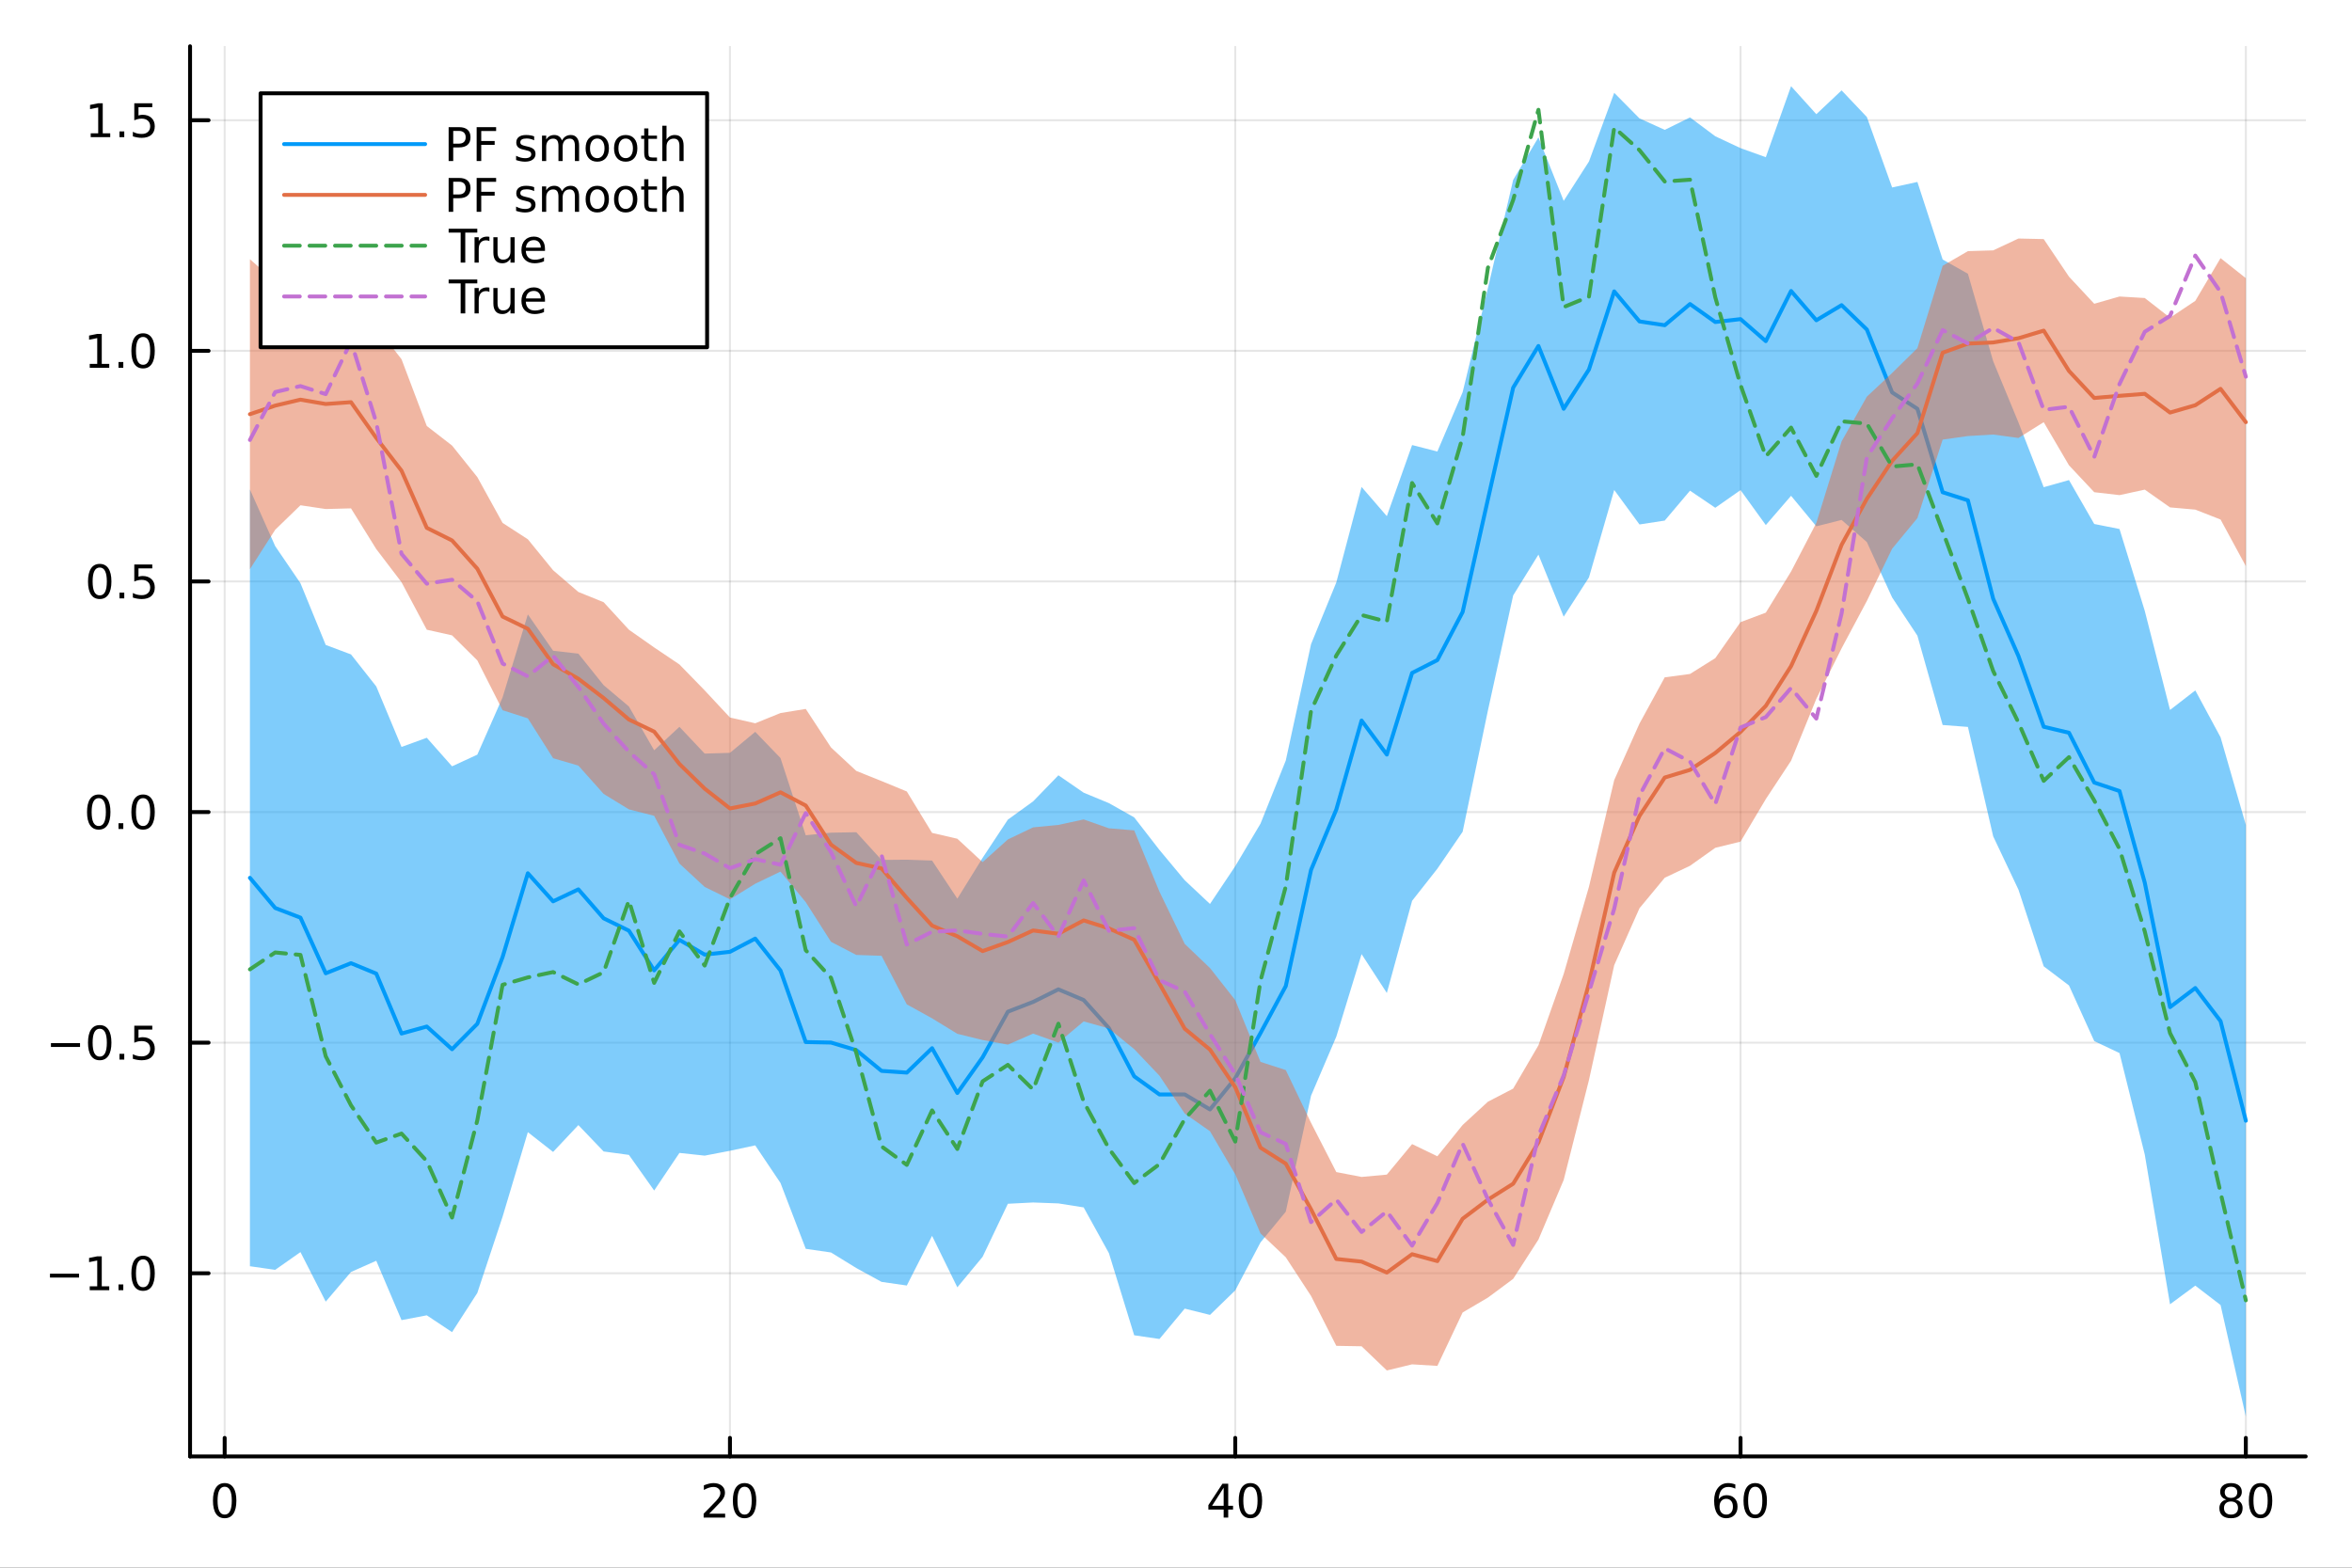 <?xml version="1.0" encoding="utf-8"?>
<svg xmlns="http://www.w3.org/2000/svg" xmlns:xlink="http://www.w3.org/1999/xlink" width="600" height="400" viewBox="0 0 2400 1600">
<rect x="0" y="0" width="2400" height="1600" fill="#333333" stroke="none"/>
<defs>
  <clipPath id="clip010">
    <rect x="0" y="0" width="2400" height="1600"/>
  </clipPath>
</defs>
<path clip-path="url(#clip010)" d="M0 1600 L2400 1600 L2400 0 L0 0  Z" fill="#ffffff" fill-rule="evenodd" fill-opacity="1"/>
<defs>
  <clipPath id="clip011">
    <rect x="480" y="0" width="1681" height="1600"/>
  </clipPath>
</defs>
<path clip-path="url(#clip010)" d="M193.936 1486.45 L2352.76 1486.45 L2352.76 47.244 L193.936 47.244  Z" fill="#ffffff" fill-rule="evenodd" fill-opacity="1"/>
<defs>
  <clipPath id="clip012">
    <rect x="193" y="47" width="2160" height="1440"/>
  </clipPath>
</defs>
<polyline clip-path="url(#clip012)" style="stroke:#000000; stroke-linecap:round; stroke-linejoin:round; stroke-width:2; stroke-opacity:0.1; fill:none" points="229.255,1486.45 229.255,47.244 "/>
<polyline clip-path="url(#clip012)" style="stroke:#000000; stroke-linecap:round; stroke-linejoin:round; stroke-width:2; stroke-opacity:0.1; fill:none" points="744.855,1486.45 744.855,47.244 "/>
<polyline clip-path="url(#clip012)" style="stroke:#000000; stroke-linecap:round; stroke-linejoin:round; stroke-width:2; stroke-opacity:0.1; fill:none" points="1260.46,1486.45 1260.46,47.244 "/>
<polyline clip-path="url(#clip012)" style="stroke:#000000; stroke-linecap:round; stroke-linejoin:round; stroke-width:2; stroke-opacity:0.1; fill:none" points="1776.06,1486.45 1776.06,47.244 "/>
<polyline clip-path="url(#clip012)" style="stroke:#000000; stroke-linecap:round; stroke-linejoin:round; stroke-width:2; stroke-opacity:0.1; fill:none" points="2291.66,1486.45 2291.66,47.244 "/>
<polyline clip-path="url(#clip012)" style="stroke:#000000; stroke-linecap:round; stroke-linejoin:round; stroke-width:2; stroke-opacity:0.1; fill:none" points="193.936,1299.51 2352.76,1299.51 "/>
<polyline clip-path="url(#clip012)" style="stroke:#000000; stroke-linecap:round; stroke-linejoin:round; stroke-width:2; stroke-opacity:0.1; fill:none" points="193.936,1064.15 2352.76,1064.15 "/>
<polyline clip-path="url(#clip012)" style="stroke:#000000; stroke-linecap:round; stroke-linejoin:round; stroke-width:2; stroke-opacity:0.1; fill:none" points="193.936,828.792 2352.76,828.792 "/>
<polyline clip-path="url(#clip012)" style="stroke:#000000; stroke-linecap:round; stroke-linejoin:round; stroke-width:2; stroke-opacity:0.1; fill:none" points="193.936,593.434 2352.76,593.434 "/>
<polyline clip-path="url(#clip012)" style="stroke:#000000; stroke-linecap:round; stroke-linejoin:round; stroke-width:2; stroke-opacity:0.1; fill:none" points="193.936,358.077 2352.76,358.077 "/>
<polyline clip-path="url(#clip012)" style="stroke:#000000; stroke-linecap:round; stroke-linejoin:round; stroke-width:2; stroke-opacity:0.1; fill:none" points="193.936,122.719 2352.76,122.719 "/>
<polyline clip-path="url(#clip010)" style="stroke:#000000; stroke-linecap:round; stroke-linejoin:round; stroke-width:4; stroke-opacity:1; fill:none" points="193.936,1486.45 2352.76,1486.45 "/>
<polyline clip-path="url(#clip010)" style="stroke:#000000; stroke-linecap:round; stroke-linejoin:round; stroke-width:4; stroke-opacity:1; fill:none" points="229.255,1486.45 229.255,1467.55 "/>
<polyline clip-path="url(#clip010)" style="stroke:#000000; stroke-linecap:round; stroke-linejoin:round; stroke-width:4; stroke-opacity:1; fill:none" points="744.855,1486.45 744.855,1467.55 "/>
<polyline clip-path="url(#clip010)" style="stroke:#000000; stroke-linecap:round; stroke-linejoin:round; stroke-width:4; stroke-opacity:1; fill:none" points="1260.46,1486.45 1260.46,1467.55 "/>
<polyline clip-path="url(#clip010)" style="stroke:#000000; stroke-linecap:round; stroke-linejoin:round; stroke-width:4; stroke-opacity:1; fill:none" points="1776.06,1486.45 1776.06,1467.55 "/>
<polyline clip-path="url(#clip010)" style="stroke:#000000; stroke-linecap:round; stroke-linejoin:round; stroke-width:4; stroke-opacity:1; fill:none" points="2291.66,1486.45 2291.66,1467.55 "/>
<path clip-path="url(#clip010)" d="M229.255 1517.37 Q225.644 1517.37 223.815 1520.93 Q222.009 1524.47 222.009 1531.6 Q222.009 1538.71 223.815 1542.27 Q225.644 1545.82 229.255 1545.82 Q232.889 1545.82 234.694 1542.27 Q236.523 1538.71 236.523 1531.6 Q236.523 1524.47 234.694 1520.93 Q232.889 1517.37 229.255 1517.37 M229.255 1513.66 Q235.065 1513.66 238.12 1518.27 Q241.199 1522.85 241.199 1531.6 Q241.199 1540.33 238.12 1544.94 Q235.065 1549.52 229.255 1549.52 Q223.444 1549.52 220.366 1544.94 Q217.31 1540.33 217.31 1531.6 Q217.31 1522.85 220.366 1518.27 Q223.444 1513.66 229.255 1513.66 Z" fill="#000000" fill-rule="nonzero" fill-opacity="1" /><path clip-path="url(#clip010)" d="M723.629 1544.91 L739.948 1544.91 L739.948 1548.85 L718.004 1548.85 L718.004 1544.91 Q720.666 1542.16 725.249 1537.53 Q729.855 1532.88 731.036 1531.53 Q733.281 1529.01 734.161 1527.27 Q735.064 1525.51 735.064 1523.82 Q735.064 1521.07 733.119 1519.33 Q731.198 1517.6 728.096 1517.6 Q725.897 1517.6 723.443 1518.36 Q721.013 1519.13 718.235 1520.68 L718.235 1515.95 Q721.059 1514.82 723.513 1514.24 Q725.967 1513.66 728.004 1513.66 Q733.374 1513.66 736.568 1516.35 Q739.763 1519.03 739.763 1523.52 Q739.763 1525.65 738.953 1527.57 Q738.166 1529.47 736.059 1532.07 Q735.48 1532.74 732.379 1535.95 Q729.277 1539.15 723.629 1544.91 Z" fill="#000000" fill-rule="nonzero" fill-opacity="1" /><path clip-path="url(#clip010)" d="M759.763 1517.37 Q756.152 1517.37 754.323 1520.93 Q752.517 1524.47 752.517 1531.6 Q752.517 1538.71 754.323 1542.27 Q756.152 1545.82 759.763 1545.82 Q763.397 1545.82 765.202 1542.27 Q767.031 1538.71 767.031 1531.6 Q767.031 1524.47 765.202 1520.93 Q763.397 1517.37 759.763 1517.37 M759.763 1513.66 Q765.573 1513.66 768.628 1518.27 Q771.707 1522.85 771.707 1531.6 Q771.707 1540.33 768.628 1544.94 Q765.573 1549.52 759.763 1549.52 Q753.952 1549.52 750.874 1544.94 Q747.818 1540.33 747.818 1531.6 Q747.818 1522.85 750.874 1518.27 Q753.952 1513.66 759.763 1513.66 Z" fill="#000000" fill-rule="nonzero" fill-opacity="1" /><path clip-path="url(#clip010)" d="M1248.63 1518.36 L1236.82 1536.81 L1248.63 1536.81 L1248.63 1518.36 M1247.4 1514.29 L1253.28 1514.29 L1253.28 1536.81 L1258.21 1536.81 L1258.21 1540.7 L1253.28 1540.7 L1253.28 1548.85 L1248.63 1548.85 L1248.63 1540.7 L1233.03 1540.7 L1233.03 1536.19 L1247.4 1514.29 Z" fill="#000000" fill-rule="nonzero" fill-opacity="1" /><path clip-path="url(#clip010)" d="M1275.94 1517.37 Q1272.33 1517.37 1270.5 1520.93 Q1268.7 1524.47 1268.7 1531.6 Q1268.7 1538.71 1270.5 1542.27 Q1272.33 1545.82 1275.94 1545.82 Q1279.58 1545.82 1281.38 1542.27 Q1283.21 1538.71 1283.21 1531.6 Q1283.21 1524.47 1281.38 1520.93 Q1279.58 1517.37 1275.94 1517.37 M1275.94 1513.66 Q1281.75 1513.66 1284.81 1518.27 Q1287.89 1522.85 1287.89 1531.6 Q1287.89 1540.33 1284.81 1544.94 Q1281.75 1549.52 1275.94 1549.52 Q1270.13 1549.52 1267.05 1544.94 Q1264 1540.33 1264 1531.6 Q1264 1522.85 1267.05 1518.27 Q1270.13 1513.66 1275.94 1513.66 Z" fill="#000000" fill-rule="nonzero" fill-opacity="1" /><path clip-path="url(#clip010)" d="M1761.46 1529.7 Q1758.31 1529.7 1756.46 1531.86 Q1754.63 1534.01 1754.63 1537.76 Q1754.63 1541.49 1756.46 1543.66 Q1758.31 1545.82 1761.46 1545.82 Q1764.61 1545.82 1766.44 1543.66 Q1768.29 1541.49 1768.29 1537.76 Q1768.29 1534.01 1766.44 1531.86 Q1764.61 1529.7 1761.46 1529.7 M1770.74 1515.05 L1770.74 1519.31 Q1768.98 1518.48 1767.18 1518.04 Q1765.4 1517.6 1763.64 1517.6 Q1759.01 1517.6 1756.55 1520.72 Q1754.12 1523.85 1753.78 1530.17 Q1755.14 1528.15 1757.2 1527.09 Q1759.26 1526 1761.74 1526 Q1766.95 1526 1769.96 1529.17 Q1772.99 1532.32 1772.99 1537.76 Q1772.99 1543.08 1769.84 1546.3 Q1766.69 1549.52 1761.46 1549.52 Q1755.47 1549.52 1752.3 1544.94 Q1749.12 1540.33 1749.12 1531.6 Q1749.12 1523.41 1753.01 1518.55 Q1756.9 1513.66 1763.45 1513.66 Q1765.21 1513.66 1766.99 1514.01 Q1768.8 1514.36 1770.74 1515.05 Z" fill="#000000" fill-rule="nonzero" fill-opacity="1" /><path clip-path="url(#clip010)" d="M1791.04 1517.37 Q1787.43 1517.37 1785.61 1520.93 Q1783.8 1524.47 1783.8 1531.6 Q1783.8 1538.71 1785.61 1542.27 Q1787.43 1545.82 1791.04 1545.82 Q1794.68 1545.82 1796.48 1542.27 Q1798.31 1538.71 1798.31 1531.6 Q1798.31 1524.47 1796.48 1520.93 Q1794.68 1517.37 1791.04 1517.37 M1791.04 1513.66 Q1796.86 1513.66 1799.91 1518.27 Q1802.99 1522.85 1802.99 1531.6 Q1802.99 1540.33 1799.91 1544.94 Q1796.86 1549.52 1791.04 1549.52 Q1785.23 1549.52 1782.16 1544.94 Q1779.1 1540.33 1779.1 1531.6 Q1779.1 1522.85 1782.16 1518.27 Q1785.23 1513.66 1791.04 1513.66 Z" fill="#000000" fill-rule="nonzero" fill-opacity="1" /><path clip-path="url(#clip010)" d="M2276.53 1532.44 Q2273.2 1532.44 2271.28 1534.22 Q2269.38 1536 2269.38 1539.13 Q2269.38 1542.25 2271.28 1544.03 Q2273.2 1545.82 2276.53 1545.82 Q2279.86 1545.82 2281.78 1544.03 Q2283.71 1542.23 2283.71 1539.13 Q2283.71 1536 2281.78 1534.22 Q2279.89 1532.44 2276.53 1532.44 M2271.85 1530.45 Q2268.84 1529.7 2267.16 1527.64 Q2265.49 1525.58 2265.49 1522.62 Q2265.49 1518.48 2268.43 1516.07 Q2271.39 1513.66 2276.53 1513.66 Q2281.69 1513.66 2284.63 1516.07 Q2287.57 1518.48 2287.57 1522.62 Q2287.57 1525.58 2285.88 1527.64 Q2284.22 1529.7 2281.23 1530.45 Q2284.61 1531.23 2286.48 1533.52 Q2288.38 1535.82 2288.38 1539.13 Q2288.38 1544.15 2285.3 1546.83 Q2282.25 1549.52 2276.53 1549.52 Q2270.81 1549.52 2267.73 1546.83 Q2264.68 1544.15 2264.68 1539.13 Q2264.68 1535.82 2266.58 1533.52 Q2268.47 1531.23 2271.85 1530.45 M2270.14 1523.06 Q2270.14 1525.75 2271.81 1527.25 Q2273.5 1528.76 2276.53 1528.76 Q2279.54 1528.76 2281.23 1527.25 Q2282.94 1525.75 2282.94 1523.06 Q2282.94 1520.38 2281.23 1518.87 Q2279.54 1517.37 2276.53 1517.37 Q2273.5 1517.37 2271.81 1518.87 Q2270.14 1520.38 2270.14 1523.06 Z" fill="#000000" fill-rule="nonzero" fill-opacity="1" /><path clip-path="url(#clip010)" d="M2306.69 1517.37 Q2303.08 1517.37 2301.25 1520.93 Q2299.45 1524.47 2299.45 1531.6 Q2299.45 1538.71 2301.25 1542.27 Q2303.08 1545.82 2306.69 1545.82 Q2310.33 1545.82 2312.13 1542.27 Q2313.96 1538.71 2313.96 1531.6 Q2313.96 1524.47 2312.13 1520.93 Q2310.33 1517.37 2306.69 1517.37 M2306.69 1513.66 Q2312.5 1513.66 2315.56 1518.27 Q2318.64 1522.85 2318.64 1531.6 Q2318.64 1540.33 2315.56 1544.94 Q2312.5 1549.52 2306.69 1549.52 Q2300.88 1549.52 2297.8 1544.94 Q2294.75 1540.33 2294.75 1531.6 Q2294.75 1522.85 2297.8 1518.27 Q2300.88 1513.66 2306.69 1513.66 Z" fill="#000000" fill-rule="nonzero" fill-opacity="1" /><polyline clip-path="url(#clip010)" style="stroke:#000000; stroke-linecap:round; stroke-linejoin:round; stroke-width:4; stroke-opacity:1; fill:none" points="193.936,1486.45 193.936,47.244 "/>
<polyline clip-path="url(#clip010)" style="stroke:#000000; stroke-linecap:round; stroke-linejoin:round; stroke-width:4; stroke-opacity:1; fill:none" points="193.936,1299.51 212.834,1299.51 "/>
<polyline clip-path="url(#clip010)" style="stroke:#000000; stroke-linecap:round; stroke-linejoin:round; stroke-width:4; stroke-opacity:1; fill:none" points="193.936,1064.15 212.834,1064.15 "/>
<polyline clip-path="url(#clip010)" style="stroke:#000000; stroke-linecap:round; stroke-linejoin:round; stroke-width:4; stroke-opacity:1; fill:none" points="193.936,828.792 212.834,828.792 "/>
<polyline clip-path="url(#clip010)" style="stroke:#000000; stroke-linecap:round; stroke-linejoin:round; stroke-width:4; stroke-opacity:1; fill:none" points="193.936,593.434 212.834,593.434 "/>
<polyline clip-path="url(#clip010)" style="stroke:#000000; stroke-linecap:round; stroke-linejoin:round; stroke-width:4; stroke-opacity:1; fill:none" points="193.936,358.077 212.834,358.077 "/>
<polyline clip-path="url(#clip010)" style="stroke:#000000; stroke-linecap:round; stroke-linejoin:round; stroke-width:4; stroke-opacity:1; fill:none" points="193.936,122.719 212.834,122.719 "/>
<path clip-path="url(#clip010)" d="M50.992 1299.96 L80.668 1299.96 L80.668 1303.89 L50.992 1303.89 L50.992 1299.96 Z" fill="#000000" fill-rule="nonzero" fill-opacity="1" /><path clip-path="url(#clip010)" d="M91.571 1312.85 L99.21 1312.85 L99.21 1286.49 L90.899 1288.15 L90.899 1283.89 L99.163 1282.23 L103.839 1282.23 L103.839 1312.85 L111.478 1312.85 L111.478 1316.79 L91.571 1316.79 L91.571 1312.85 Z" fill="#000000" fill-rule="nonzero" fill-opacity="1" /><path clip-path="url(#clip010)" d="M120.922 1310.91 L125.807 1310.91 L125.807 1316.79 L120.922 1316.79 L120.922 1310.91 Z" fill="#000000" fill-rule="nonzero" fill-opacity="1" /><path clip-path="url(#clip010)" d="M145.992 1285.31 Q142.381 1285.31 140.552 1288.87 Q138.746 1292.41 138.746 1299.54 Q138.746 1306.65 140.552 1310.21 Q142.381 1313.76 145.992 1313.76 Q149.626 1313.76 151.431 1310.21 Q153.26 1306.65 153.26 1299.54 Q153.26 1292.41 151.431 1288.87 Q149.626 1285.31 145.992 1285.31 M145.992 1281.6 Q151.802 1281.6 154.857 1286.21 Q157.936 1290.79 157.936 1299.54 Q157.936 1308.27 154.857 1312.88 Q151.802 1317.46 145.992 1317.46 Q140.181 1317.46 137.103 1312.88 Q134.047 1308.27 134.047 1299.54 Q134.047 1290.79 137.103 1286.21 Q140.181 1281.6 145.992 1281.6 Z" fill="#000000" fill-rule="nonzero" fill-opacity="1" /><path clip-path="url(#clip010)" d="M51.987 1064.6 L81.663 1064.6 L81.663 1068.54 L51.987 1068.54 L51.987 1064.6 Z" fill="#000000" fill-rule="nonzero" fill-opacity="1" /><path clip-path="url(#clip010)" d="M101.756 1049.95 Q98.145 1049.95 96.316 1053.51 Q94.51 1057.06 94.51 1064.18 Q94.51 1071.29 96.316 1074.86 Q98.145 1078.4 101.756 1078.4 Q105.39 1078.4 107.196 1074.86 Q109.024 1071.29 109.024 1064.18 Q109.024 1057.06 107.196 1053.51 Q105.39 1049.95 101.756 1049.95 M101.756 1046.24 Q107.566 1046.24 110.621 1050.85 Q113.7 1055.43 113.7 1064.18 Q113.7 1072.91 110.621 1077.52 Q107.566 1082.1 101.756 1082.1 Q95.946 1082.1 92.867 1077.52 Q89.811 1072.91 89.811 1064.18 Q89.811 1055.43 92.867 1050.85 Q95.946 1046.24 101.756 1046.24 Z" fill="#000000" fill-rule="nonzero" fill-opacity="1" /><path clip-path="url(#clip010)" d="M121.918 1075.55 L126.802 1075.55 L126.802 1081.43 L121.918 1081.43 L121.918 1075.55 Z" fill="#000000" fill-rule="nonzero" fill-opacity="1" /><path clip-path="url(#clip010)" d="M137.033 1046.87 L155.39 1046.87 L155.39 1050.81 L141.316 1050.81 L141.316 1059.28 Q142.334 1058.93 143.353 1058.77 Q144.371 1058.58 145.39 1058.58 Q151.177 1058.58 154.556 1061.75 Q157.936 1064.93 157.936 1070.34 Q157.936 1075.92 154.464 1079.02 Q150.992 1082.1 144.672 1082.1 Q142.496 1082.1 140.228 1081.73 Q137.982 1081.36 135.575 1080.62 L135.575 1075.92 Q137.658 1077.05 139.881 1077.61 Q142.103 1078.17 144.58 1078.17 Q148.584 1078.17 150.922 1076.06 Q153.26 1073.95 153.26 1070.34 Q153.26 1066.73 150.922 1064.62 Q148.584 1062.52 144.58 1062.52 Q142.705 1062.52 140.83 1062.93 Q138.978 1063.35 137.033 1064.23 L137.033 1046.87 Z" fill="#000000" fill-rule="nonzero" fill-opacity="1" /><path clip-path="url(#clip010)" d="M100.76 814.591 Q97.149 814.591 95.321 818.156 Q93.515 821.697 93.515 828.827 Q93.515 835.933 95.321 839.498 Q97.149 843.04 100.76 843.04 Q104.395 843.04 106.2 839.498 Q108.029 835.933 108.029 828.827 Q108.029 821.697 106.2 818.156 Q104.395 814.591 100.76 814.591 M100.76 810.887 Q106.571 810.887 109.626 815.494 Q112.705 820.077 112.705 828.827 Q112.705 837.554 109.626 842.16 Q106.571 846.743 100.76 846.743 Q94.95 846.743 91.871 842.16 Q88.816 837.554 88.816 828.827 Q88.816 820.077 91.871 815.494 Q94.95 810.887 100.76 810.887 Z" fill="#000000" fill-rule="nonzero" fill-opacity="1" /><path clip-path="url(#clip010)" d="M120.922 840.193 L125.807 840.193 L125.807 846.072 L120.922 846.072 L120.922 840.193 Z" fill="#000000" fill-rule="nonzero" fill-opacity="1" /><path clip-path="url(#clip010)" d="M145.992 814.591 Q142.381 814.591 140.552 818.156 Q138.746 821.697 138.746 828.827 Q138.746 835.933 140.552 839.498 Q142.381 843.04 145.992 843.04 Q149.626 843.04 151.431 839.498 Q153.26 835.933 153.26 828.827 Q153.26 821.697 151.431 818.156 Q149.626 814.591 145.992 814.591 M145.992 810.887 Q151.802 810.887 154.857 815.494 Q157.936 820.077 157.936 828.827 Q157.936 837.554 154.857 842.16 Q151.802 846.743 145.992 846.743 Q140.181 846.743 137.103 842.16 Q134.047 837.554 134.047 828.827 Q134.047 820.077 137.103 815.494 Q140.181 810.887 145.992 810.887 Z" fill="#000000" fill-rule="nonzero" fill-opacity="1" /><path clip-path="url(#clip010)" d="M101.756 579.233 Q98.145 579.233 96.316 582.798 Q94.51 586.339 94.51 593.469 Q94.51 600.576 96.316 604.14 Q98.145 607.682 101.756 607.682 Q105.39 607.682 107.196 604.14 Q109.024 600.576 109.024 593.469 Q109.024 586.339 107.196 582.798 Q105.39 579.233 101.756 579.233 M101.756 575.529 Q107.566 575.529 110.621 580.136 Q113.7 584.719 113.7 593.469 Q113.7 602.196 110.621 606.802 Q107.566 611.386 101.756 611.386 Q95.946 611.386 92.867 606.802 Q89.811 602.196 89.811 593.469 Q89.811 584.719 92.867 580.136 Q95.946 575.529 101.756 575.529 Z" fill="#000000" fill-rule="nonzero" fill-opacity="1" /><path clip-path="url(#clip010)" d="M121.918 604.835 L126.802 604.835 L126.802 610.714 L121.918 610.714 L121.918 604.835 Z" fill="#000000" fill-rule="nonzero" fill-opacity="1" /><path clip-path="url(#clip010)" d="M137.033 576.154 L155.39 576.154 L155.39 580.09 L141.316 580.09 L141.316 588.562 Q142.334 588.214 143.353 588.052 Q144.371 587.867 145.39 587.867 Q151.177 587.867 154.556 591.039 Q157.936 594.21 157.936 599.626 Q157.936 605.205 154.464 608.307 Q150.992 611.386 144.672 611.386 Q142.496 611.386 140.228 611.015 Q137.982 610.645 135.575 609.904 L135.575 605.205 Q137.658 606.339 139.881 606.895 Q142.103 607.45 144.58 607.45 Q148.584 607.45 150.922 605.344 Q153.26 603.238 153.26 599.626 Q153.26 596.015 150.922 593.909 Q148.584 591.802 144.58 591.802 Q142.705 591.802 140.83 592.219 Q138.978 592.636 137.033 593.515 L137.033 576.154 Z" fill="#000000" fill-rule="nonzero" fill-opacity="1" /><path clip-path="url(#clip010)" d="M91.571 371.421 L99.21 371.421 L99.21 345.056 L90.899 346.722 L90.899 342.463 L99.163 340.797 L103.839 340.797 L103.839 371.421 L111.478 371.421 L111.478 375.357 L91.571 375.357 L91.571 371.421 Z" fill="#000000" fill-rule="nonzero" fill-opacity="1" /><path clip-path="url(#clip010)" d="M120.922 369.477 L125.807 369.477 L125.807 375.357 L120.922 375.357 L120.922 369.477 Z" fill="#000000" fill-rule="nonzero" fill-opacity="1" /><path clip-path="url(#clip010)" d="M145.992 343.875 Q142.381 343.875 140.552 347.44 Q138.746 350.982 138.746 358.111 Q138.746 365.218 140.552 368.783 Q142.381 372.324 145.992 372.324 Q149.626 372.324 151.431 368.783 Q153.26 365.218 153.26 358.111 Q153.26 350.982 151.431 347.44 Q149.626 343.875 145.992 343.875 M145.992 340.172 Q151.802 340.172 154.857 344.778 Q157.936 349.361 157.936 358.111 Q157.936 366.838 154.857 371.445 Q151.802 376.028 145.992 376.028 Q140.181 376.028 137.103 371.445 Q134.047 366.838 134.047 358.111 Q134.047 349.361 137.103 344.778 Q140.181 340.172 145.992 340.172 Z" fill="#000000" fill-rule="nonzero" fill-opacity="1" /><path clip-path="url(#clip010)" d="M92.566 136.064 L100.205 136.064 L100.205 109.698 L91.895 111.365 L91.895 107.105 L100.159 105.439 L104.834 105.439 L104.834 136.064 L112.473 136.064 L112.473 139.999 L92.566 139.999 L92.566 136.064 Z" fill="#000000" fill-rule="nonzero" fill-opacity="1" /><path clip-path="url(#clip010)" d="M121.918 134.119 L126.802 134.119 L126.802 139.999 L121.918 139.999 L121.918 134.119 Z" fill="#000000" fill-rule="nonzero" fill-opacity="1" /><path clip-path="url(#clip010)" d="M137.033 105.439 L155.39 105.439 L155.39 109.374 L141.316 109.374 L141.316 117.846 Q142.334 117.499 143.353 117.337 Q144.371 117.152 145.39 117.152 Q151.177 117.152 154.556 120.323 Q157.936 123.494 157.936 128.911 Q157.936 134.49 154.464 137.591 Q150.992 140.67 144.672 140.67 Q142.496 140.67 140.228 140.3 Q137.982 139.929 135.575 139.189 L135.575 134.49 Q137.658 135.624 139.881 136.179 Q142.103 136.735 144.58 136.735 Q148.584 136.735 150.922 134.628 Q153.26 132.522 153.26 128.911 Q153.26 125.3 150.922 123.193 Q148.584 121.087 144.58 121.087 Q142.705 121.087 140.83 121.503 Q138.978 121.92 137.033 122.8 L137.033 105.439 Z" fill="#000000" fill-rule="nonzero" fill-opacity="1" /><path clip-path="url(#clip012)" d="M255.035 1292.33 L280.815 1296.02 L306.595 1277.9 L332.375 1328.47 L358.155 1298.19 L383.935 1286.74 L409.715 1347.33 L435.495 1342.43 L461.275 1359.6 L487.055 1319.6 L512.835 1241.81 L538.615 1155.5 L564.395 1175.68 L590.175 1148.28 L615.955 1175.2 L641.735 1178.7 L667.515 1215.06 L693.295 1176.68 L719.075 1179.45 L744.855 1174.5 L770.635 1168.98 L796.415 1207.35 L822.195 1274.58 L847.975 1278.3 L873.755 1294.16 L899.535 1308.31 L925.316 1312.01 L951.096 1261.31 L976.876 1313.86 L1002.66 1282.72 L1028.44 1228.57 L1054.22 1227.27 L1080 1228.21 L1105.78 1232.29 L1131.56 1279.01 L1157.34 1362.8 L1183.12 1366.58 L1208.9 1335.58 L1234.68 1342 L1260.46 1316.97 L1286.24 1267.99 L1312.02 1236.67 L1337.8 1118.27 L1363.58 1057.99 L1389.36 973.775 L1415.14 1013.45 L1440.92 919.375 L1466.7 886.583 L1492.48 848.912 L1518.26 725.235 L1544.04 607.711 L1569.82 566.045 L1595.6 629.383 L1621.38 589.336 L1647.16 500.058 L1672.94 535.263 L1698.72 531.296 L1724.5 500.777 L1750.28 518.243 L1776.06 500.193 L1801.84 535.891 L1827.62 506.017 L1853.4 537.175 L1879.18 530.658 L1904.96 553.247 L1930.74 609.757 L1956.52 648.766 L1982.3 739.94 L2008.08 741.914 L2033.86 853.552 L2059.64 907.971 L2085.42 986.234 L2111.2 1005.75 L2136.98 1062.55 L2162.76 1074.78 L2188.54 1178.32 L2214.32 1331.15 L2240.1 1312.13 L2265.88 1331.92 L2291.66 1445.72 L2291.66 841.899 L2265.88 752.462 L2240.1 704.64 L2214.32 724.606 L2188.54 623.448 L2162.76 539.932 L2136.98 534.781 L2111.2 489.963 L2085.42 497.245 L2059.64 431.116 L2033.86 368.672 L2008.08 279.382 L1982.3 264.85 L1956.52 185.695 L1930.74 191.326 L1904.96 119.429 L1879.18 92.24 L1853.4 116.555 L1827.62 87.976 L1801.84 160.443 L1776.06 151.197 L1750.28 139.078 L1724.5 119.826 L1698.72 132.539 L1672.94 120.834 L1647.16 94.734 L1621.38 164.836 L1595.6 205.014 L1569.82 140.204 L1544.04 183.624 L1518.26 294.178 L1492.48 400.272 L1466.7 460.823 L1440.92 454.227 L1415.14 526.805 L1389.36 496.989 L1363.58 594.427 L1337.8 657.438 L1312.02 776.198 L1286.24 840.599 L1260.46 884.031 L1234.68 922.59 L1208.9 898.384 L1183.12 867.478 L1157.34 834.226 L1131.56 819.689 L1105.78 809.018 L1080 791.274 L1054.22 817.875 L1028.44 836.521 L1002.66 875.532 L976.876 917.183 L951.096 878.294 L925.316 877.416 L899.535 877.627 L873.755 849.371 L847.975 849.831 L822.195 852.49 L796.415 773.648 L770.635 746.903 L744.855 768.36 L719.075 769.12 L693.295 741.804 L667.515 765.733 L641.735 721.038 L615.955 699.289 L590.175 667.123 L564.395 664.157 L538.615 627.032 L512.835 711.773 L487.055 770.218 L461.275 782.105 L435.495 752.968 L409.715 762.341 L383.935 700.585 L358.155 667.901 L332.375 658.231 L306.595 595.244 L280.815 557.398 L255.035 499.532  Z" fill="#009af9" fill-rule="evenodd" fill-opacity="0.5"/>
<polyline clip-path="url(#clip012)" style="stroke:#009af9; stroke-linecap:round; stroke-linejoin:round; stroke-width:4; stroke-opacity:1; fill:none" points="255.035,895.931 280.815,926.707 306.595,936.572 332.375,993.348 358.155,983.048 383.935,993.66 409.715,1054.84 435.495,1047.7 461.275,1070.85 487.055,1044.91 512.835,976.792 538.615,891.266 564.395,919.916 590.175,907.702 615.955,937.246 641.735,949.869 667.515,990.394 693.295,959.241 719.075,974.286 744.855,971.428 770.635,957.943 796.415,990.499 822.195,1063.54 847.975,1064.06 873.755,1071.77 899.535,1092.97 925.316,1094.71 951.096,1069.8 976.876,1115.52 1002.66,1079.13 1028.44,1032.55 1054.22,1022.57 1080,1009.74 1105.78,1020.65 1131.56,1049.35 1157.34,1098.51 1183.12,1117.03 1208.9,1116.98 1234.68,1132.3 1260.46,1100.5 1286.24,1054.3 1312.02,1006.43 1337.8,887.856 1363.58,826.21 1389.36,735.382 1415.14,770.125 1440.92,686.801 1466.7,673.703 1492.48,624.592 1518.26,509.707 1544.04,395.667 1569.82,353.124 1595.6,417.198 1621.38,377.086 1647.16,297.396 1672.94,328.048 1698.72,331.918 1724.5,310.301 1750.28,328.661 1776.06,325.695 1801.84,348.167 1827.62,296.997 1853.4,326.865 1879.18,311.449 1904.96,336.338 1930.74,400.542 1956.52,417.231 1982.3,502.395 2008.08,510.648 2033.86,611.112 2059.64,669.543 2085.42,741.739 2111.2,747.856 2136.98,798.663 2162.76,807.358 2188.54,900.886 2214.32,1027.88 2240.1,1008.39 2265.88,1042.19 2291.66,1143.81 "/>
<path clip-path="url(#clip012)" d="M255.035 580.861 L280.815 540.67 L306.595 515.674 L332.375 519.522 L358.155 518.838 L383.935 560.376 L409.715 594.214 L435.495 642.686 L461.275 648.451 L487.055 674.009 L512.835 724.851 L538.615 733.128 L564.395 773.838 L590.175 781.375 L615.955 810.261 L641.735 826.048 L667.515 832.63 L693.295 881.331 L719.075 905.217 L744.855 917.884 L770.635 901.942 L796.415 889.568 L822.195 920.757 L847.975 961.221 L873.755 974.62 L899.535 975.508 L925.316 1025.08 L951.096 1039.32 L976.876 1055.11 L1002.66 1061.47 L1028.44 1066.17 L1054.22 1054.88 L1080 1064.12 L1105.78 1042.45 L1131.56 1049.72 L1157.34 1070.74 L1183.12 1097.89 L1208.9 1136.48 L1234.68 1154.54 L1260.46 1198.49 L1286.24 1258.86 L1312.02 1283.2 L1337.8 1322.67 L1363.58 1373.58 L1389.36 1374.02 L1415.14 1398.71 L1440.92 1392.46 L1466.7 1394.05 L1492.48 1339.53 L1518.26 1324.36 L1544.04 1305.24 L1569.82 1265.14 L1595.6 1204.3 L1621.38 1102.34 L1647.16 985.031 L1672.94 926.957 L1698.72 895.834 L1724.5 883.636 L1750.28 865.295 L1776.06 858.976 L1801.84 815.553 L1827.62 776.423 L1853.4 713.267 L1879.18 661.694 L1904.96 613.346 L1930.74 560.034 L1956.52 528.814 L1982.3 448.661 L2008.08 445.023 L2033.86 443.499 L2059.64 446.995 L2085.42 430.879 L2111.2 474.88 L2136.98 502.349 L2162.76 505.329 L2188.54 499.715 L2214.32 517.858 L2240.1 520.128 L2265.88 530.23 L2291.66 577.787 L2291.66 283.908 L2265.88 263.448 L2240.1 307.051 L2214.32 324.253 L2188.54 304.162 L2162.76 302.616 L2136.98 310.019 L2111.2 282.347 L2085.42 244.012 L2059.64 243.43 L2033.86 255.53 L2008.08 256.299 L1982.3 271.277 L1956.52 355.308 L1930.74 380.701 L1904.96 404.807 L1879.18 450.478 L1853.4 533.686 L1827.62 583.283 L1801.84 625.279 L1776.06 634.96 L1750.28 671.707 L1724.5 687.844 L1698.72 691.266 L1672.94 738.511 L1647.16 796.163 L1621.38 905.087 L1595.6 994.073 L1569.82 1066.89 L1544.04 1111.05 L1518.26 1124.43 L1492.48 1148.16 L1466.7 1180.12 L1440.92 1167.68 L1415.14 1198.82 L1389.36 1201.2 L1363.58 1196.23 L1337.8 1145.96 L1312.02 1092.12 L1286.24 1083.79 L1260.46 1020.74 L1234.68 987.977 L1208.9 963.351 L1183.12 910.073 L1157.34 847.51 L1131.56 845.371 L1105.78 836.326 L1080 841.898 L1054.22 844.423 L1028.44 856.738 L1002.66 879.906 L976.876 856.033 L951.096 850.065 L925.316 807.796 L899.535 797.155 L873.755 786.801 L847.975 762.889 L822.195 723.531 L796.415 727.747 L770.635 738.186 L744.855 732.308 L719.075 704.621 L693.295 678.148 L667.515 660.786 L641.735 642.685 L615.955 614.608 L590.175 604.169 L564.395 581.99 L538.615 550.396 L512.835 533.67 L487.055 486.91 L461.275 454.729 L435.495 434.772 L409.715 366.626 L383.935 333.524 L358.155 302.093 L332.375 305.128 L306.595 300.111 L280.815 287.273 L255.035 264.572  Z" fill="#e26f46" fill-rule="evenodd" fill-opacity="0.5"/>
<polyline clip-path="url(#clip012)" style="stroke:#e26f46; stroke-linecap:round; stroke-linejoin:round; stroke-width:4; stroke-opacity:1; fill:none" points="255.035,422.717 280.815,413.971 306.595,407.893 332.375,412.325 358.155,410.466 383.935,446.95 409.715,480.42 435.495,538.729 461.275,551.59 487.055,580.46 512.835,629.26 538.615,641.762 564.395,677.914 590.175,692.772 615.955,712.434 641.735,734.367 667.515,746.708 693.295,779.74 719.075,804.919 744.855,825.096 770.635,820.064 796.415,808.657 822.195,822.144 847.975,862.055 873.755,880.711 899.535,886.331 925.316,916.436 951.096,944.692 976.876,955.571 1002.66,970.689 1028.44,961.455 1054.22,949.652 1080,953.01 1105.78,939.387 1131.56,947.547 1157.34,959.127 1183.12,1003.98 1208.9,1049.91 1234.68,1071.26 1260.46,1109.62 1286.24,1171.33 1312.02,1187.66 1337.8,1234.32 1363.58,1284.91 1389.36,1287.61 1415.14,1298.77 1440.92,1280.07 1466.7,1287.09 1492.48,1243.85 1518.26,1224.4 1544.04,1208.14 1569.82,1166.02 1595.6,1099.19 1621.38,1003.71 1647.16,890.597 1672.94,832.734 1698.72,793.55 1724.5,785.74 1750.28,768.501 1776.06,746.968 1801.84,720.416 1827.62,679.853 1853.4,623.476 1879.18,556.086 1904.96,509.077 1930.74,470.368 1956.52,442.061 1982.3,359.969 2008.08,350.661 2033.86,349.514 2059.64,345.213 2085.42,337.446 2111.2,378.613 2136.98,406.184 2162.76,403.973 2188.54,401.939 2214.32,421.055 2240.1,413.589 2265.88,396.839 2291.66,430.848 "/>
<polyline clip-path="url(#clip012)" style="stroke:#3da44d; stroke-linecap:round; stroke-linejoin:round; stroke-width:4; stroke-opacity:1; fill:none" stroke-dasharray="16, 10" points="255.035,989.343 280.815,972.096 306.595,974.591 332.375,1078.02 358.155,1128.07 383.935,1166.13 409.715,1156.94 435.495,1185.07 461.275,1242.65 487.055,1143.41 512.835,1005.12 538.615,997.564 564.395,992.102 590.175,1004.7 615.955,992.322 641.735,919.137 667.515,1003.13 693.295,950.571 719.075,985.453 744.855,916.609 770.635,871.876 796.415,855.482 822.195,969.819 847.975,997.995 873.755,1074.53 899.535,1170.03 925.316,1188.9 951.096,1133.28 976.876,1172.67 1002.66,1103.65 1028.44,1086.8 1054.22,1112.03 1080,1044.82 1105.78,1124.31 1131.56,1172.27 1157.34,1207.42 1183.12,1188.13 1208.9,1142.11 1234.68,1113.2 1260.46,1165.11 1286.24,1000.93 1312.02,904.745 1337.8,725.384 1363.58,669.057 1389.36,627.704 1415.14,634.454 1440.92,492.962 1466.7,534.183 1492.48,446.167 1518.26,273.452 1544.04,204.084 1569.82,112.067 1595.6,313.417 1621.38,302.791 1647.16,130.217 1672.94,153.255 1698.72,185.27 1724.5,183.396 1750.28,303.408 1776.06,392.909 1801.84,465.775 1827.62,436.416 1853.4,485.656 1879.18,429.993 1904.96,432.313 1930.74,476.182 1956.52,473.895 1982.3,542.244 2008.08,611.157 2033.86,684.857 2059.64,737.41 2085.42,796.943 2111.2,772.751 2136.98,816.947 2162.76,866.374 2188.54,950.668 2214.32,1054.42 2240.1,1104.46 2265.88,1217.21 2291.66,1327.1 "/>
<polyline clip-path="url(#clip012)" style="stroke:#c271d2; stroke-linecap:round; stroke-linejoin:round; stroke-width:4; stroke-opacity:1; fill:none" stroke-dasharray="16, 10" points="255.035,449.017 280.815,400.131 306.595,394.037 332.375,402.252 358.155,348.445 383.935,431.089 409.715,565.264 435.495,595.718 461.275,591.692 487.055,613.692 512.835,677.2 538.615,690.316 564.395,669.269 590.175,701.166 615.955,738.562 641.735,767.209 667.515,790.242 693.295,862.2 719.075,871.19 744.855,886.108 770.635,876.834 796.415,882.576 822.195,829.832 847.975,869.745 873.755,925.019 899.535,872.762 925.316,964.015 951.096,950.971 976.876,949.557 1002.66,953.13 1028.44,955.872 1054.22,921.652 1080,955.691 1105.78,898.521 1131.56,949.993 1157.34,947.257 1183.12,1000.38 1208.9,1012 1234.68,1055.41 1260.46,1096.32 1286.24,1155.57 1312.02,1167.52 1337.8,1247.28 1363.58,1224.24 1389.36,1257.37 1415.14,1236.31 1440.92,1271.29 1466.7,1227.8 1492.48,1167.18 1518.26,1223.98 1544.04,1270.6 1569.82,1159.19 1595.6,1097.53 1621.38,1012.7 1647.16,927.353 1672.94,811.964 1698.72,763.702 1724.5,777.292 1750.28,820.653 1776.06,742.503 1801.84,731.874 1827.62,702.206 1853.4,733.375 1879.18,626.081 1904.96,466.685 1930.74,426.952 1956.52,391.433 1982.3,336.87 2008.08,350.549 2033.86,334.664 2059.64,349.064 2085.42,418.334 2111.2,415.094 2136.98,466.442 2162.76,391.906 2188.54,338.619 2214.32,322.449 2240.1,260.848 2265.88,298.085 2291.66,384.444 "/>
<path clip-path="url(#clip010)" d="M265.897 354.418 L721.546 354.418 L721.546 95.218 L265.897 95.218  Z" fill="#ffffff" fill-rule="evenodd" fill-opacity="1"/>
<polyline clip-path="url(#clip010)" style="stroke:#000000; stroke-linecap:round; stroke-linejoin:round; stroke-width:4; stroke-opacity:1; fill:none" points="265.897,354.418 721.546,354.418 721.546,95.218 265.897,95.218 265.897,354.418 "/>
<polyline clip-path="url(#clip010)" style="stroke:#009af9; stroke-linecap:round; stroke-linejoin:round; stroke-width:4; stroke-opacity:1; fill:none" points="289.884,147.058 433.805,147.058 "/>
<path clip-path="url(#clip010)" d="M462.468 133.62 L462.468 146.606 L468.347 146.606 Q471.611 146.606 473.394 144.916 Q475.176 143.227 475.176 140.102 Q475.176 137 473.394 135.31 Q471.611 133.62 468.347 133.62 L462.468 133.62 M457.792 129.778 L468.347 129.778 Q474.157 129.778 477.12 132.416 Q480.106 135.032 480.106 140.102 Q480.106 145.217 477.12 147.833 Q474.157 150.449 468.347 150.449 L462.468 150.449 L462.468 164.338 L457.792 164.338 L457.792 129.778 Z" fill="#000000" fill-rule="nonzero" fill-opacity="1" /><path clip-path="url(#clip010)" d="M486.38 129.778 L506.241 129.778 L506.241 133.713 L491.055 133.713 L491.055 143.898 L504.759 143.898 L504.759 147.833 L491.055 147.833 L491.055 164.338 L486.38 164.338 L486.38 129.778 Z" fill="#000000" fill-rule="nonzero" fill-opacity="1" /><path clip-path="url(#clip010)" d="M545.06 139.176 L545.06 143.203 Q543.254 142.277 541.31 141.815 Q539.365 141.352 537.282 141.352 Q534.111 141.352 532.514 142.324 Q530.94 143.296 530.94 145.24 Q530.94 146.722 532.074 147.578 Q533.208 148.412 536.634 149.176 L538.092 149.5 Q542.629 150.472 544.527 152.254 Q546.449 154.014 546.449 157.185 Q546.449 160.796 543.578 162.902 Q540.731 165.009 535.731 165.009 Q533.648 165.009 531.379 164.592 Q529.134 164.199 526.634 163.388 L526.634 158.99 Q528.995 160.217 531.287 160.842 Q533.578 161.444 535.824 161.444 Q538.833 161.444 540.453 160.426 Q542.074 159.384 542.074 157.509 Q542.074 155.773 540.893 154.847 Q539.736 153.921 535.777 153.064 L534.296 152.717 Q530.338 151.884 528.578 150.171 Q526.819 148.435 526.819 145.426 Q526.819 141.768 529.412 139.778 Q532.004 137.787 536.773 137.787 Q539.134 137.787 541.217 138.134 Q543.301 138.481 545.06 139.176 Z" fill="#000000" fill-rule="nonzero" fill-opacity="1" /><path clip-path="url(#clip010)" d="M573.416 143.389 Q575.013 140.518 577.236 139.153 Q579.458 137.787 582.467 137.787 Q586.518 137.787 588.717 140.634 Q590.916 143.458 590.916 148.689 L590.916 164.338 L586.634 164.338 L586.634 148.828 Q586.634 145.102 585.314 143.296 Q583.995 141.49 581.286 141.49 Q577.976 141.49 576.055 143.69 Q574.134 145.889 574.134 149.685 L574.134 164.338 L569.851 164.338 L569.851 148.828 Q569.851 145.078 568.532 143.296 Q567.212 141.49 564.458 141.49 Q561.194 141.49 559.273 143.713 Q557.351 145.912 557.351 149.685 L557.351 164.338 L553.069 164.338 L553.069 138.412 L557.351 138.412 L557.351 142.44 Q558.81 140.055 560.847 138.921 Q562.884 137.787 565.685 137.787 Q568.509 137.787 570.476 139.222 Q572.467 140.657 573.416 143.389 Z" fill="#000000" fill-rule="nonzero" fill-opacity="1" /><path clip-path="url(#clip010)" d="M609.458 141.398 Q606.032 141.398 604.041 144.083 Q602.05 146.745 602.05 151.398 Q602.05 156.051 604.018 158.736 Q606.009 161.398 609.458 161.398 Q612.86 161.398 614.851 158.713 Q616.842 156.027 616.842 151.398 Q616.842 146.791 614.851 144.106 Q612.86 141.398 609.458 141.398 M609.458 137.787 Q615.013 137.787 618.184 141.398 Q621.356 145.009 621.356 151.398 Q621.356 157.764 618.184 161.398 Q615.013 165.009 609.458 165.009 Q603.879 165.009 600.708 161.398 Q597.56 157.764 597.56 151.398 Q597.56 145.009 600.708 141.398 Q603.879 137.787 609.458 137.787 Z" fill="#000000" fill-rule="nonzero" fill-opacity="1" /><path clip-path="url(#clip010)" d="M638.462 141.398 Q635.036 141.398 633.045 144.083 Q631.055 146.745 631.055 151.398 Q631.055 156.051 633.022 158.736 Q635.013 161.398 638.462 161.398 Q641.865 161.398 643.856 158.713 Q645.846 156.027 645.846 151.398 Q645.846 146.791 643.856 144.106 Q641.865 141.398 638.462 141.398 M638.462 137.787 Q644.018 137.787 647.189 141.398 Q650.36 145.009 650.36 151.398 Q650.36 157.764 647.189 161.398 Q644.018 165.009 638.462 165.009 Q632.883 165.009 629.712 161.398 Q626.564 157.764 626.564 151.398 Q626.564 145.009 629.712 141.398 Q632.883 137.787 638.462 137.787 Z" fill="#000000" fill-rule="nonzero" fill-opacity="1" /><path clip-path="url(#clip010)" d="M661.633 131.051 L661.633 138.412 L670.406 138.412 L670.406 141.722 L661.633 141.722 L661.633 155.796 Q661.633 158.967 662.49 159.87 Q663.369 160.773 666.031 160.773 L670.406 160.773 L670.406 164.338 L666.031 164.338 Q661.101 164.338 659.226 162.509 Q657.351 160.657 657.351 155.796 L657.351 141.722 L654.226 141.722 L654.226 138.412 L657.351 138.412 L657.351 131.051 L661.633 131.051 Z" fill="#000000" fill-rule="nonzero" fill-opacity="1" /><path clip-path="url(#clip010)" d="M697.559 148.689 L697.559 164.338 L693.3 164.338 L693.3 148.828 Q693.3 145.148 691.865 143.319 Q690.429 141.49 687.559 141.49 Q684.11 141.49 682.119 143.69 Q680.129 145.889 680.129 149.685 L680.129 164.338 L675.846 164.338 L675.846 128.319 L680.129 128.319 L680.129 142.44 Q681.656 140.102 683.716 138.944 Q685.8 137.787 688.508 137.787 Q692.976 137.787 695.267 140.565 Q697.559 143.319 697.559 148.689 Z" fill="#000000" fill-rule="nonzero" fill-opacity="1" /><polyline clip-path="url(#clip010)" style="stroke:#e26f46; stroke-linecap:round; stroke-linejoin:round; stroke-width:4; stroke-opacity:1; fill:none" points="289.884,198.898 433.805,198.898 "/>
<path clip-path="url(#clip010)" d="M462.468 185.46 L462.468 198.446 L468.347 198.446 Q471.611 198.446 473.394 196.756 Q475.176 195.067 475.176 191.942 Q475.176 188.84 473.394 187.15 Q471.611 185.46 468.347 185.46 L462.468 185.46 M457.792 181.618 L468.347 181.618 Q474.157 181.618 477.12 184.256 Q480.106 186.872 480.106 191.942 Q480.106 197.057 477.12 199.673 Q474.157 202.289 468.347 202.289 L462.468 202.289 L462.468 216.178 L457.792 216.178 L457.792 181.618 Z" fill="#000000" fill-rule="nonzero" fill-opacity="1" /><path clip-path="url(#clip010)" d="M486.38 181.618 L506.241 181.618 L506.241 185.553 L491.055 185.553 L491.055 195.738 L504.759 195.738 L504.759 199.673 L491.055 199.673 L491.055 216.178 L486.38 216.178 L486.38 181.618 Z" fill="#000000" fill-rule="nonzero" fill-opacity="1" /><path clip-path="url(#clip010)" d="M545.06 191.016 L545.06 195.043 Q543.254 194.117 541.31 193.655 Q539.365 193.192 537.282 193.192 Q534.111 193.192 532.514 194.164 Q530.94 195.136 530.94 197.08 Q530.94 198.562 532.074 199.418 Q533.208 200.252 536.634 201.016 L538.092 201.34 Q542.629 202.312 544.527 204.094 Q546.449 205.854 546.449 209.025 Q546.449 212.636 543.578 214.742 Q540.731 216.849 535.731 216.849 Q533.648 216.849 531.379 216.432 Q529.134 216.039 526.634 215.228 L526.634 210.83 Q528.995 212.057 531.287 212.682 Q533.578 213.284 535.824 213.284 Q538.833 213.284 540.453 212.266 Q542.074 211.224 542.074 209.349 Q542.074 207.613 540.893 206.687 Q539.736 205.761 535.777 204.904 L534.296 204.557 Q530.338 203.724 528.578 202.011 Q526.819 200.275 526.819 197.266 Q526.819 193.608 529.412 191.618 Q532.004 189.627 536.773 189.627 Q539.134 189.627 541.217 189.974 Q543.301 190.321 545.06 191.016 Z" fill="#000000" fill-rule="nonzero" fill-opacity="1" /><path clip-path="url(#clip010)" d="M573.416 195.229 Q575.013 192.358 577.236 190.993 Q579.458 189.627 582.467 189.627 Q586.518 189.627 588.717 192.474 Q590.916 195.298 590.916 200.529 L590.916 216.178 L586.634 216.178 L586.634 200.668 Q586.634 196.942 585.314 195.136 Q583.995 193.33 581.286 193.33 Q577.976 193.33 576.055 195.53 Q574.134 197.729 574.134 201.525 L574.134 216.178 L569.851 216.178 L569.851 200.668 Q569.851 196.918 568.532 195.136 Q567.212 193.33 564.458 193.33 Q561.194 193.33 559.273 195.553 Q557.351 197.752 557.351 201.525 L557.351 216.178 L553.069 216.178 L553.069 190.252 L557.351 190.252 L557.351 194.28 Q558.81 191.895 560.847 190.761 Q562.884 189.627 565.685 189.627 Q568.509 189.627 570.476 191.062 Q572.467 192.497 573.416 195.229 Z" fill="#000000" fill-rule="nonzero" fill-opacity="1" /><path clip-path="url(#clip010)" d="M609.458 193.238 Q606.032 193.238 604.041 195.923 Q602.05 198.585 602.05 203.238 Q602.05 207.891 604.018 210.576 Q606.009 213.238 609.458 213.238 Q612.86 213.238 614.851 210.553 Q616.842 207.867 616.842 203.238 Q616.842 198.631 614.851 195.946 Q612.86 193.238 609.458 193.238 M609.458 189.627 Q615.013 189.627 618.184 193.238 Q621.356 196.849 621.356 203.238 Q621.356 209.604 618.184 213.238 Q615.013 216.849 609.458 216.849 Q603.879 216.849 600.708 213.238 Q597.56 209.604 597.56 203.238 Q597.56 196.849 600.708 193.238 Q603.879 189.627 609.458 189.627 Z" fill="#000000" fill-rule="nonzero" fill-opacity="1" /><path clip-path="url(#clip010)" d="M638.462 193.238 Q635.036 193.238 633.045 195.923 Q631.055 198.585 631.055 203.238 Q631.055 207.891 633.022 210.576 Q635.013 213.238 638.462 213.238 Q641.865 213.238 643.856 210.553 Q645.846 207.867 645.846 203.238 Q645.846 198.631 643.856 195.946 Q641.865 193.238 638.462 193.238 M638.462 189.627 Q644.018 189.627 647.189 193.238 Q650.36 196.849 650.36 203.238 Q650.36 209.604 647.189 213.238 Q644.018 216.849 638.462 216.849 Q632.883 216.849 629.712 213.238 Q626.564 209.604 626.564 203.238 Q626.564 196.849 629.712 193.238 Q632.883 189.627 638.462 189.627 Z" fill="#000000" fill-rule="nonzero" fill-opacity="1" /><path clip-path="url(#clip010)" d="M661.633 182.891 L661.633 190.252 L670.406 190.252 L670.406 193.562 L661.633 193.562 L661.633 207.636 Q661.633 210.807 662.49 211.71 Q663.369 212.613 666.031 212.613 L670.406 212.613 L670.406 216.178 L666.031 216.178 Q661.101 216.178 659.226 214.349 Q657.351 212.497 657.351 207.636 L657.351 193.562 L654.226 193.562 L654.226 190.252 L657.351 190.252 L657.351 182.891 L661.633 182.891 Z" fill="#000000" fill-rule="nonzero" fill-opacity="1" /><path clip-path="url(#clip010)" d="M697.559 200.529 L697.559 216.178 L693.3 216.178 L693.3 200.668 Q693.3 196.988 691.865 195.159 Q690.429 193.33 687.559 193.33 Q684.11 193.33 682.119 195.53 Q680.129 197.729 680.129 201.525 L680.129 216.178 L675.846 216.178 L675.846 180.159 L680.129 180.159 L680.129 194.28 Q681.656 191.942 683.716 190.784 Q685.8 189.627 688.508 189.627 Q692.976 189.627 695.267 192.405 Q697.559 195.159 697.559 200.529 Z" fill="#000000" fill-rule="nonzero" fill-opacity="1" /><polyline clip-path="url(#clip010)" style="stroke:#3da44d; stroke-linecap:round; stroke-linejoin:round; stroke-width:4; stroke-opacity:1; fill:none" stroke-dasharray="16, 10" points="289.884,250.738 433.805,250.738 "/>
<path clip-path="url(#clip010)" d="M457.792 233.458 L487.028 233.458 L487.028 237.393 L474.759 237.393 L474.759 268.018 L470.06 268.018 L470.06 237.393 L457.792 237.393 L457.792 233.458 Z" fill="#000000" fill-rule="nonzero" fill-opacity="1" /><path clip-path="url(#clip010)" d="M499.412 246.073 Q498.694 245.657 497.838 245.471 Q497.005 245.263 495.986 245.263 Q492.375 245.263 490.43 247.624 Q488.509 249.962 488.509 254.36 L488.509 268.018 L484.227 268.018 L484.227 242.092 L488.509 242.092 L488.509 246.12 Q489.852 243.758 492.005 242.624 Q494.157 241.467 497.236 241.467 Q497.676 241.467 498.208 241.536 Q498.741 241.583 499.389 241.698 L499.412 246.073 Z" fill="#000000" fill-rule="nonzero" fill-opacity="1" /><path clip-path="url(#clip010)" d="M503.44 257.786 L503.44 242.092 L507.699 242.092 L507.699 257.624 Q507.699 261.305 509.134 263.156 Q510.569 264.985 513.44 264.985 Q516.889 264.985 518.879 262.786 Q520.893 260.587 520.893 256.791 L520.893 242.092 L525.153 242.092 L525.153 268.018 L520.893 268.018 L520.893 264.036 Q519.342 266.397 517.282 267.555 Q515.245 268.689 512.537 268.689 Q508.069 268.689 505.754 265.911 Q503.44 263.133 503.44 257.786 M514.157 241.467 L514.157 241.467 Z" fill="#000000" fill-rule="nonzero" fill-opacity="1" /><path clip-path="url(#clip010)" d="M556.101 253.99 L556.101 256.073 L536.518 256.073 Q536.796 260.471 539.157 262.786 Q541.541 265.078 545.777 265.078 Q548.231 265.078 550.523 264.476 Q552.838 263.874 555.106 262.67 L555.106 266.698 Q552.814 267.67 550.407 268.18 Q548 268.689 545.523 268.689 Q539.319 268.689 535.685 265.078 Q532.074 261.467 532.074 255.309 Q532.074 248.944 535.5 245.217 Q538.949 241.467 544.782 241.467 Q550.013 241.467 553.046 244.846 Q556.101 248.203 556.101 253.99 M551.842 252.74 Q551.796 249.245 549.875 247.161 Q547.976 245.078 544.828 245.078 Q541.264 245.078 539.111 247.092 Q536.981 249.106 536.657 252.763 L551.842 252.74 Z" fill="#000000" fill-rule="nonzero" fill-opacity="1" /><polyline clip-path="url(#clip010)" style="stroke:#c271d2; stroke-linecap:round; stroke-linejoin:round; stroke-width:4; stroke-opacity:1; fill:none" stroke-dasharray="16, 10" points="289.884,302.578 433.805,302.578 "/>
<path clip-path="url(#clip010)" d="M457.792 285.298 L487.028 285.298 L487.028 289.233 L474.759 289.233 L474.759 319.858 L470.06 319.858 L470.06 289.233 L457.792 289.233 L457.792 285.298 Z" fill="#000000" fill-rule="nonzero" fill-opacity="1" /><path clip-path="url(#clip010)" d="M499.412 297.913 Q498.694 297.497 497.838 297.311 Q497.005 297.103 495.986 297.103 Q492.375 297.103 490.43 299.464 Q488.509 301.802 488.509 306.2 L488.509 319.858 L484.227 319.858 L484.227 293.932 L488.509 293.932 L488.509 297.96 Q489.852 295.598 492.005 294.464 Q494.157 293.307 497.236 293.307 Q497.676 293.307 498.208 293.376 Q498.741 293.423 499.389 293.538 L499.412 297.913 Z" fill="#000000" fill-rule="nonzero" fill-opacity="1" /><path clip-path="url(#clip010)" d="M503.44 309.626 L503.44 293.932 L507.699 293.932 L507.699 309.464 Q507.699 313.145 509.134 314.996 Q510.569 316.825 513.44 316.825 Q516.889 316.825 518.879 314.626 Q520.893 312.427 520.893 308.631 L520.893 293.932 L525.153 293.932 L525.153 319.858 L520.893 319.858 L520.893 315.876 Q519.342 318.237 517.282 319.395 Q515.245 320.529 512.537 320.529 Q508.069 320.529 505.754 317.751 Q503.44 314.973 503.44 309.626 M514.157 293.307 L514.157 293.307 Z" fill="#000000" fill-rule="nonzero" fill-opacity="1" /><path clip-path="url(#clip010)" d="M556.101 305.83 L556.101 307.913 L536.518 307.913 Q536.796 312.311 539.157 314.626 Q541.541 316.918 545.777 316.918 Q548.231 316.918 550.523 316.316 Q552.838 315.714 555.106 314.51 L555.106 318.538 Q552.814 319.51 550.407 320.02 Q548 320.529 545.523 320.529 Q539.319 320.529 535.685 316.918 Q532.074 313.307 532.074 307.149 Q532.074 300.784 535.5 297.057 Q538.949 293.307 544.782 293.307 Q550.013 293.307 553.046 296.686 Q556.101 300.043 556.101 305.83 M551.842 304.58 Q551.796 301.085 549.875 299.001 Q547.976 296.918 544.828 296.918 Q541.264 296.918 539.111 298.932 Q536.981 300.946 536.657 304.603 L551.842 304.58 Z" fill="#000000" fill-rule="nonzero" fill-opacity="1" /></svg>
